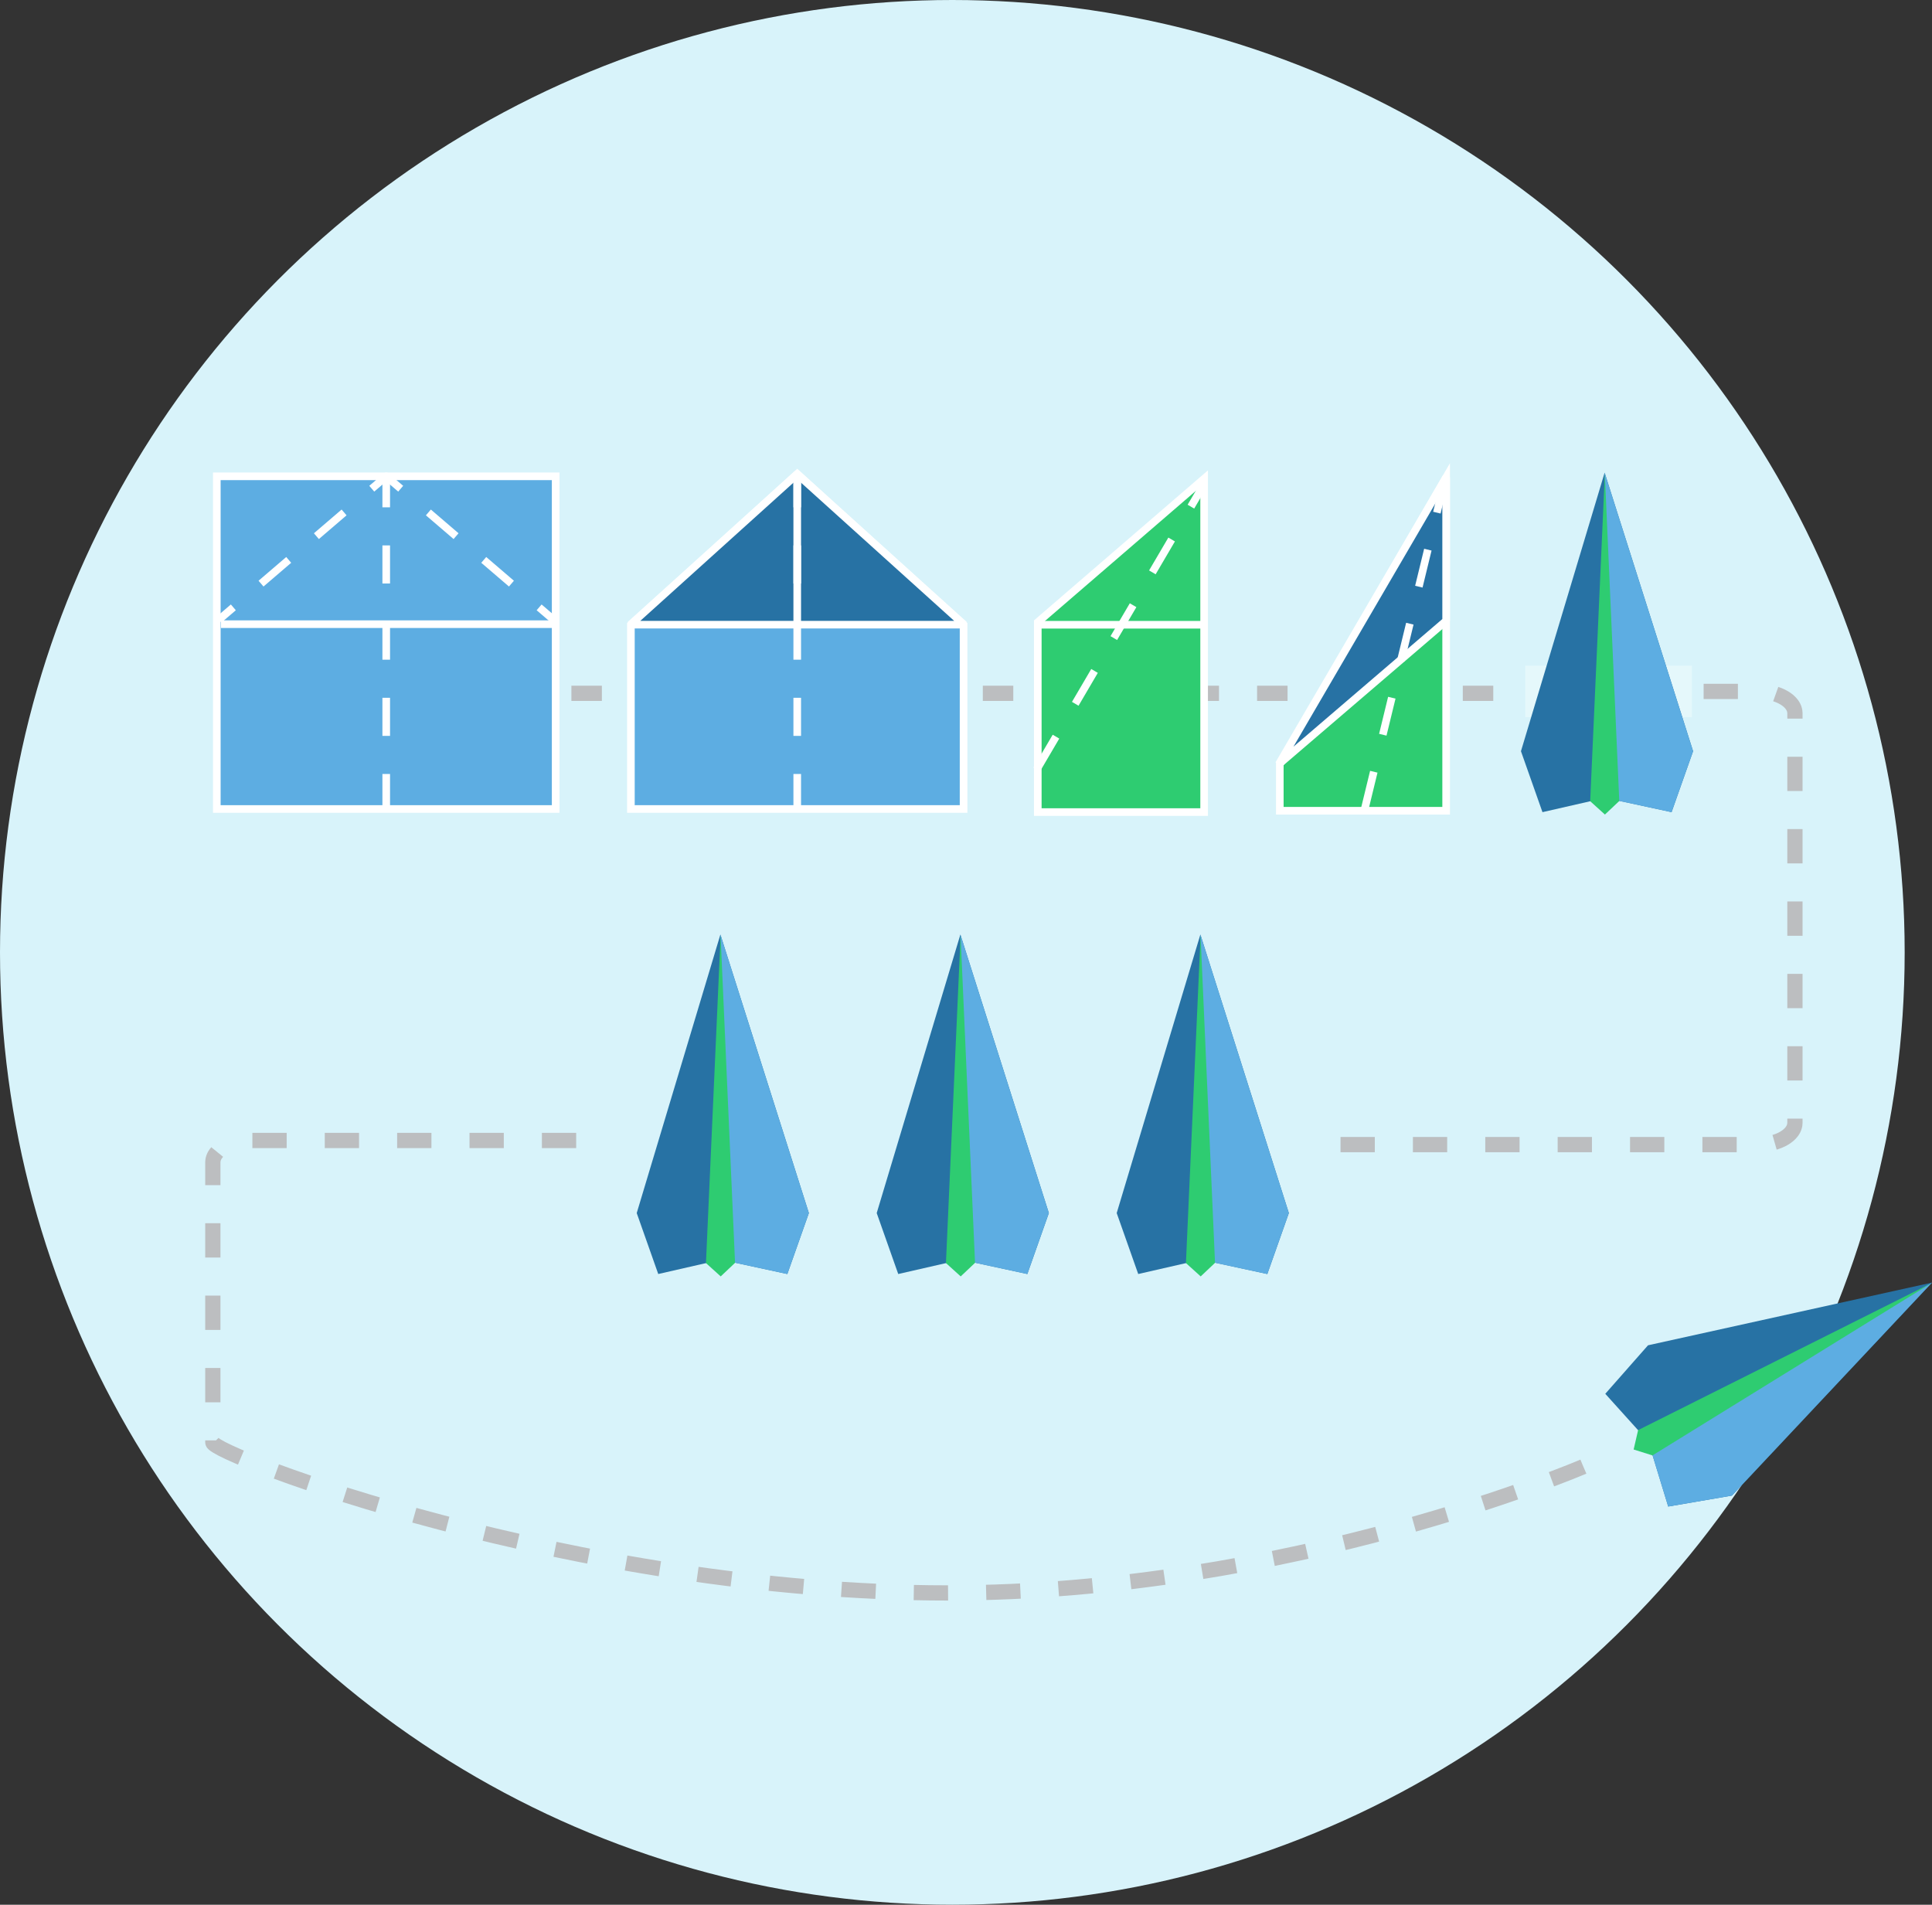 <svg id="Layer_1" data-name="Layer 1" xmlns="http://www.w3.org/2000/svg" viewBox="0 0 253.587 250">
  <rect x="0" y="0" width="253.587" height="250" fill="#333333" stroke="none"/>
  <defs>
    <style>
      .cls-1 {
        fill: #d8f3fa;
      }

      .cls-10, .cls-2, .cls-3, .cls-4, .cls-7, .cls-9 {
        fill: none;
      }

      .cls-2, .cls-3, .cls-4 {
        stroke: #bcbec0;
        stroke-width: 2px;
      }

      .cls-2, .cls-3, .cls-4, .cls-5, .cls-6, .cls-7, .cls-8 {
        stroke-miterlimit: 10;
      }

      .cls-2 {
        stroke-dasharray: 4.5 5;
      }

      .cls-4 {
        stroke-dasharray: 4 5;
      }

      .cls-14, .cls-5 {
        fill: #2ecc71;
      }

      .cls-10, .cls-11, .cls-15, .cls-5, .cls-6, .cls-7, .cls-8, .cls-9 {
        stroke: #fff;
      }

      .cls-16, .cls-6 {
        fill: #fff;
      }

      .cls-7 {
        stroke-dasharray: 5 5;
      }

      .cls-13, .cls-8 {
        fill: #5dade2;
      }

      .cls-10, .cls-9 {
        stroke-linejoin: round;
      }

      .cls-10 {
        stroke-dasharray: 4.786 4.786;
      }

      .cls-11, .cls-12, .cls-15 {
        fill: #2772a4;
      }

      .cls-11, .cls-15 {
        stroke-linejoin: bevel;
      }

      .cls-15 {
        stroke-linecap: round;
      }

      .cls-17 {
        fill: #e5f8fb;
      }
    </style>
  </defs>
  <title>value_prop_flat_colorscheme</title>
  <circle class="cls-1" cx="125" cy="125" r="125"/>
  <path class="cls-2" d="M214.111,90.753h16.642c2.675,0,4.843,1.281,4.843,2.861v53.758c0,1.58-2.168,2.861-4.843,2.861H175.574"/>
  <g>
    <line class="cls-3" x1="203" y1="91" x2="201" y2="91"/>
    <line class="cls-4" x1="196" y1="91" x2="55" y2="91"/>
    <line class="cls-3" x1="53" y1="91" x2="51" y2="91"/>
  </g>
  <g>
    <polygon class="cls-5" points="158.049 106.587 136.216 106.587 136.216 81.658 158.049 62.83 158.049 81.658 158.049 106.587"/>
    <line class="cls-6" x1="136.074" y1="82" x2="157.907" y2="82"/>
    <line class="cls-7" x1="136.074" y1="101" x2="158.074" y2="63.5"/>
  </g>
  <g>
    <rect class="cls-8" x="28.458" y="62.517" width="44.475" height="43.666"/>
    <g>
      <line class="cls-9" x1="28.729" y1="81.344" x2="30.628" y2="79.718"/>
      <line class="cls-10" x1="34.261" y1="76.603" x2="46.98" y2="65.701"/>
      <polyline class="cls-9" points="48.797 64.144 50.695 62.517 52.593 64.144"/>
      <line class="cls-10" x1="56.227" y1="67.258" x2="68.946" y2="78.16"/>
      <line class="cls-9" x1="70.763" y1="79.718" x2="72.661" y2="81.344"/>
    </g>
    <line class="cls-7" x1="50.695" y1="106.587" x2="50.695" y2="62.112"/>
    <line class="cls-9" x1="28.997" y1="81.924" x2="72.663" y2="81.924"/>
  </g>
  <g>
    <polygon class="cls-8" points="126.475 106.183 82.809 106.183 82.809 82 104.642 62.197 126.475 82 126.475 106.183"/>
    <polygon class="cls-11" points="82.742 81.99 126.542 81.99 104.642 62.231 82.742 81.99"/>
    <line class="cls-6" x1="104.642" y1="62.197" x2="104.642" y2="81.941"/>
    <line class="cls-7" x1="104.642" y1="106.587" x2="104.642" y2="62.112"/>
  </g>
  <path class="cls-2" d="M207.824,192.5s-38.481,16.578-83.44,16.578c-49.046,0-96.449-18.175-96.449-19.755V152.553c0-1.58,2.168-2.861,4.843-2.861H78.074"/>
  <g>
    <g>
      <g>
        <polygon class="cls-12" points="157.557 122.659 146.574 159.217 149.399 167.219 157.636 165.336 166.344 167.219 169.168 159.217 157.557 122.659"/>
        <polygon class="cls-13" points="157.583 165.336 157.557 122.659 169.168 159.217 166.344 167.219 157.583 165.336"/>
      </g>
      <polygon class="cls-14" points="155.661 165.78 157.583 122.816 159.479 165.754 157.597 167.532 155.661 165.78"/>
    </g>
    <g>
      <g>
        <polygon class="cls-12" points="126.057 122.659 115.074 159.217 117.899 167.219 126.136 165.336 134.844 167.219 137.668 159.217 126.057 122.659"/>
        <polygon class="cls-13" points="126.083 165.336 126.057 122.659 137.668 159.217 134.844 167.219 126.083 165.336"/>
      </g>
      <polygon class="cls-14" points="124.161 165.78 126.083 122.816 127.979 165.754 126.097 167.532 124.161 165.78"/>
    </g>
    <g>
      <g>
        <polygon class="cls-12" points="94.557 122.659 83.574 159.217 86.399 167.219 94.636 165.336 103.344 167.219 106.168 159.217 94.557 122.659"/>
        <polygon class="cls-13" points="94.583 165.336 94.557 122.659 106.168 159.217 103.344 167.219 94.583 165.336"/>
      </g>
      <polygon class="cls-14" points="92.661 165.78 94.583 122.816 96.479 165.754 94.597 167.532 92.661 165.78"/>
    </g>
  </g>
  <g>
    <g>
      <polygon class="cls-12" points="253.587 168.343 216.313 176.574 210.703 182.94 216.362 189.215 218.963 197.736 227.327 196.301 253.587 168.343"/>
      <polygon class="cls-13" points="216.337 189.169 253.587 168.343 227.327 196.301 218.963 197.736 216.337 189.169"/>
    </g>
    <polygon class="cls-14" points="215.012 187.707 253.463 168.443 216.896 191.028 214.425 190.251 215.012 187.707"/>
  </g>
  <g>
    <polygon class="cls-5" points="189.815 106.412 167.982 106.412 167.982 100.311 189.815 62.655 189.815 81.483 189.815 106.412"/>
    <polygon class="cls-15" points="167.849 100.311 189.815 81.483 189.815 62.655 167.849 100.311"/>
    <line class="cls-7" x1="179.137" y1="106.151" x2="189.153" y2="65.001"/>
    <circle class="cls-16" cx="189.228" cy="64.97" r="0.5"/>
  </g>
  <rect class="cls-17" x="200.199" y="87.375" width="21.875" height="6.75"/>
  <g>
    <g>
      <polygon class="cls-12" points="210.618 62.039 199.635 98.597 202.459 106.598 210.696 104.716 219.404 106.598 222.228 98.597 210.618 62.039"/>
      <polygon class="cls-13" points="210.644 104.716 210.618 62.039 222.228 98.597 219.404 106.598 210.644 104.716"/>
    </g>
    <polygon class="cls-14" points="208.722 105.16 210.644 62.196 212.54 105.134 210.657 106.912 208.722 105.16"/>
  </g>
</svg>
